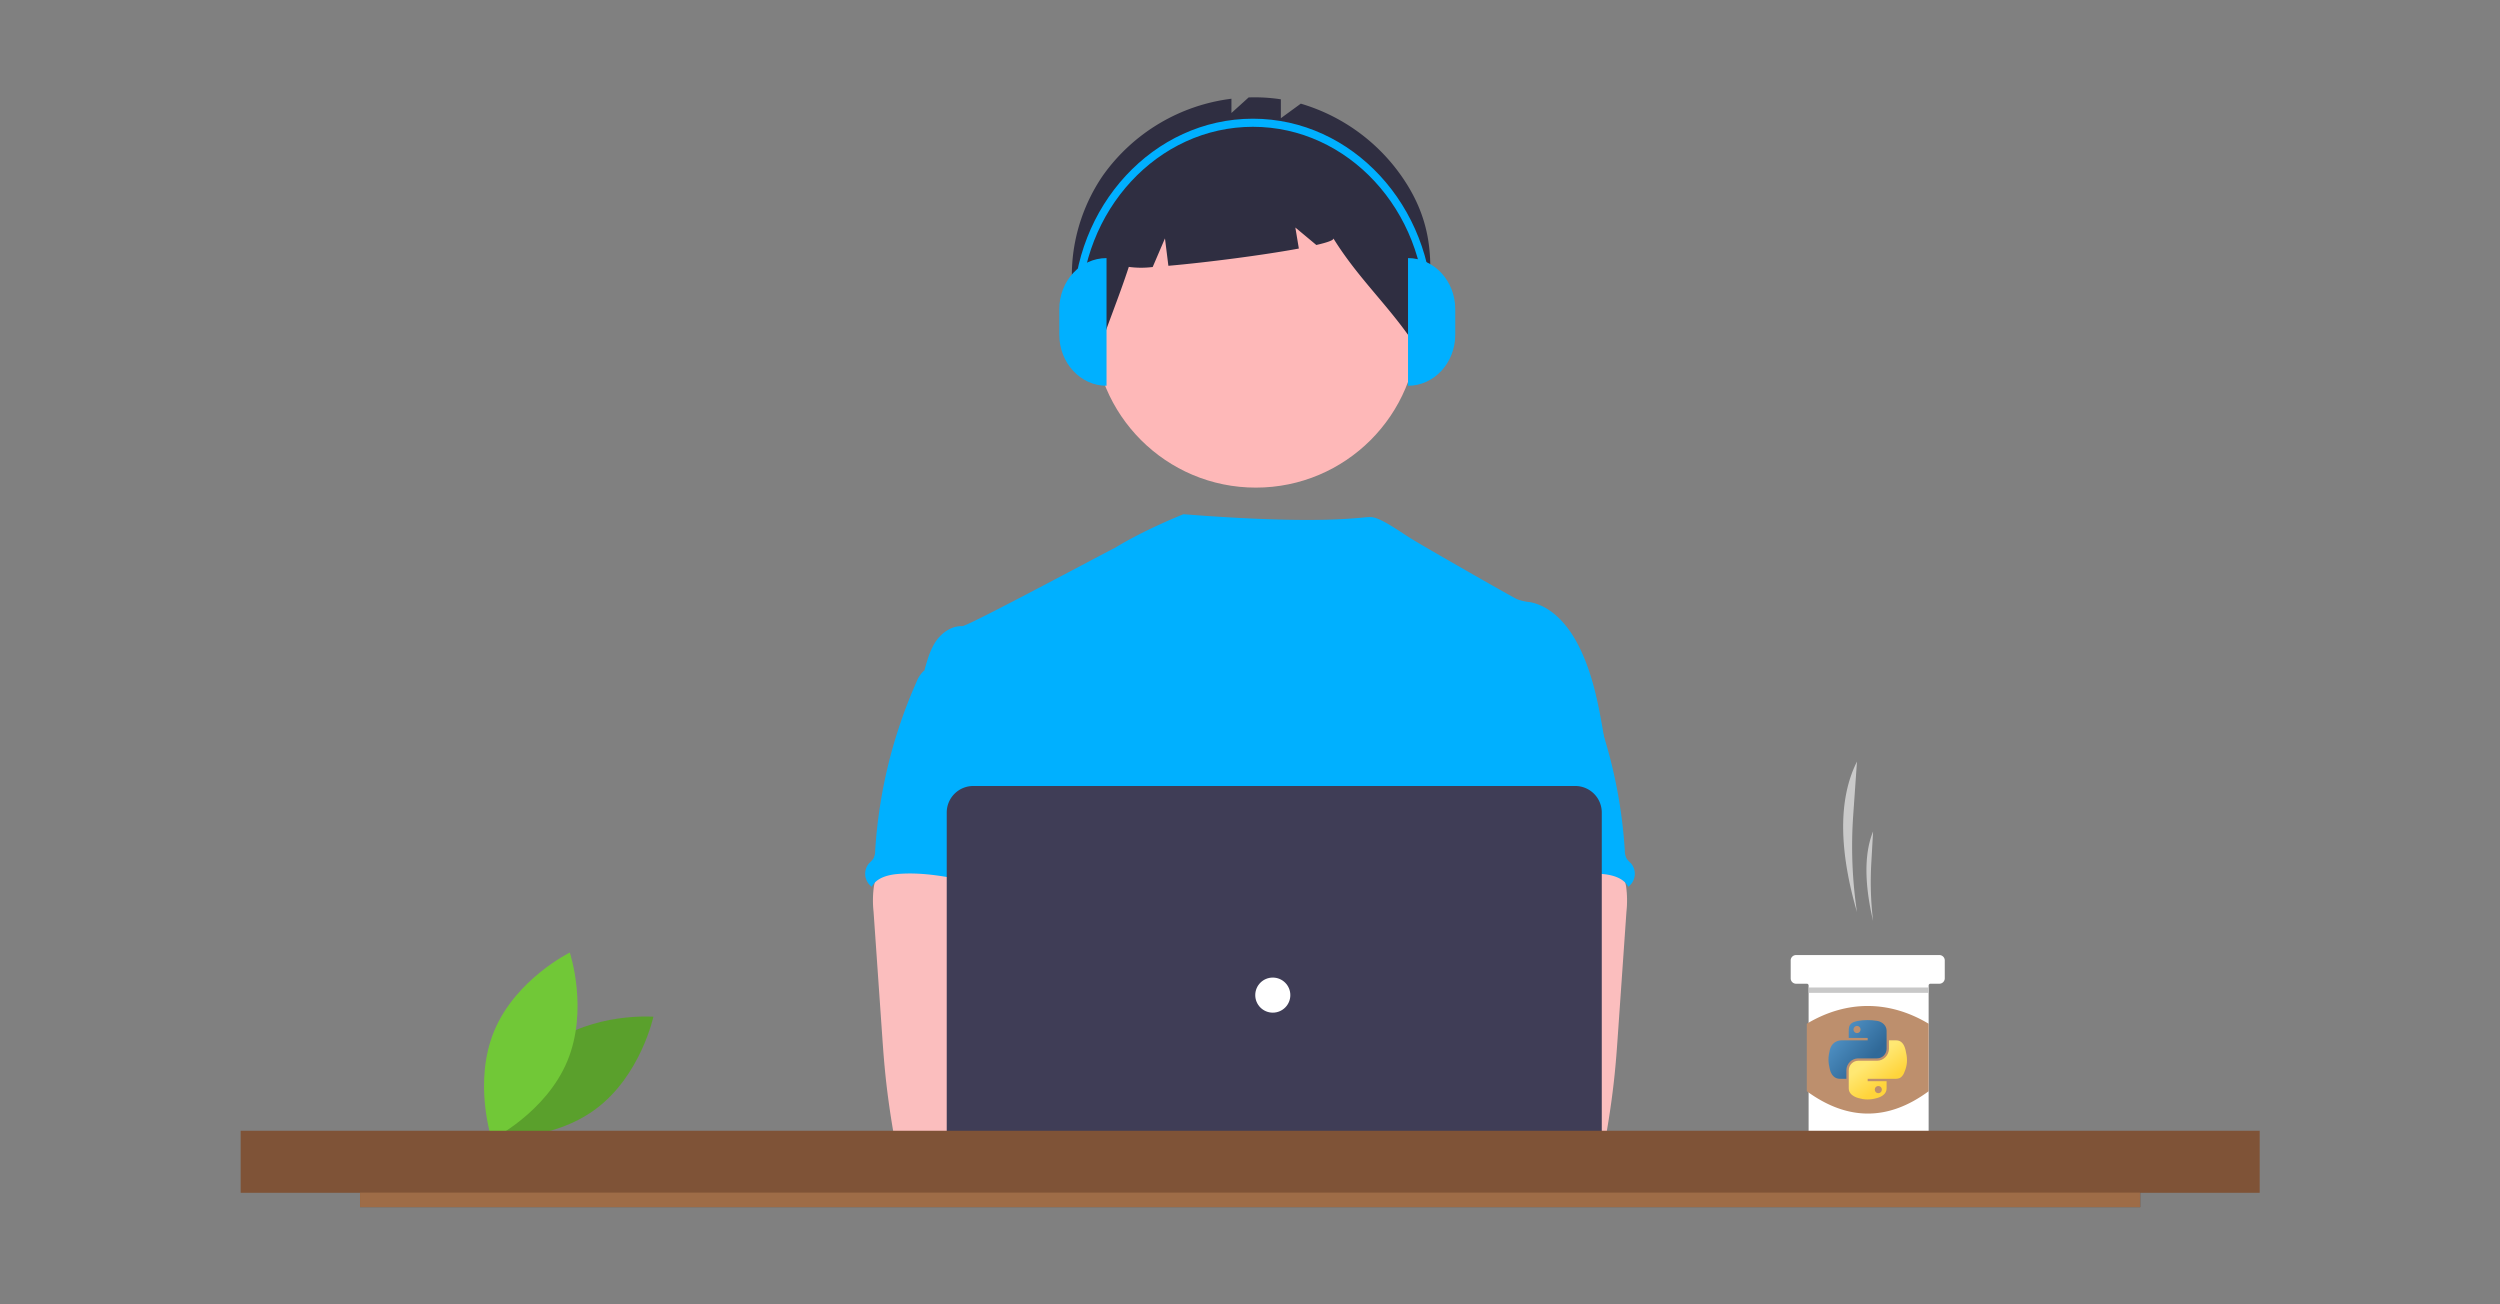 <?xml version="1.0" encoding="UTF-8" standalone="no"?>
<svg
   xmlns:dc="http://purl.org/dc/elements/1.1/"
   xmlns:cc="http://creativecommons.org/ns#"
   xmlns:rdf="http://www.w3.org/1999/02/22-rdf-syntax-ns#"
   xmlns:svg="http://www.w3.org/2000/svg"
   xmlns="http://www.w3.org/2000/svg"
   xmlns:xlink="http://www.w3.org/1999/xlink"
   xmlns:sodipodi="http://sodipodi.sourceforge.net/DTD/sodipodi-0.dtd"
   xmlns:inkscape="http://www.inkscape.org/namespaces/inkscape"
   data-name="Layer 1"
   width="894.286"
   height="466.584"
   viewBox="0 0 894.286 466.584"
   version="1.1"
   id="svg39"
   sodipodi:docname="figurante.svg"
   inkscape:version="0.92.5 (0.92.5+69)">
  <rect x="0" y="0" width="894.286" height="466.584" fill="#808080" stroke="none"/>
  <defs
     id="defs43">
    <linearGradient
       inkscape:collect="always"
       xlink:href="#linearGradient4689"
       id="linearGradient2995"
       gradientUnits="userSpaceOnUse"
       gradientTransform="matrix(0.149,0,0,0.15,-140.862,-42.509)"
       x1="26.649"
       y1="20.604"
       x2="135.665"
       y2="114.398" />
    <linearGradient
       id="linearGradient4689">
      <stop
         id="stop4691"
         offset="0"
         style="stop-color:#5a9fd4;stop-opacity:1;" />
      <stop
         id="stop4693"
         offset="1"
         style="stop-color:#306998;stop-opacity:1;" />
    </linearGradient>
    <linearGradient
       inkscape:collect="always"
       xlink:href="#linearGradient4671"
       id="linearGradient2997"
       gradientUnits="userSpaceOnUse"
       gradientTransform="matrix(0.149,0,0,0.15,-140.862,-42.509)"
       x1="150.961"
       y1="192.352"
       x2="112.031"
       y2="137.273" />
    <linearGradient
       id="linearGradient4671">
      <stop
         id="stop4673"
         offset="0"
         style="stop-color:#ffd43b;stop-opacity:1;" />
      <stop
         id="stop4675"
         offset="1"
         style="stop-color:#ffe873;stop-opacity:1" />
    </linearGradient>
  </defs>
  <sodipodi:namedview
     pagecolor="#ffffff"
     bordercolor="#666666"
     borderopacity="1"
     objecttolerance="10"
     gridtolerance="10"
     guidetolerance="10"
     inkscape:pageopacity="0"
     inkscape:pageshadow="2"
     inkscape:window-width="2560"
     inkscape:window-height="1003"
     id="namedview41"
     showgrid="false"
     fit-margin-top="0"
     fit-margin-left="0"
     fit-margin-right="0"
     fit-margin-bottom="0"
     inkscape:zoom="0.34826932"
     inkscape:cx="546.81157"
     inkscape:cy="345.53018"
     inkscape:window-x="0"
     inkscape:window-y="0"
     inkscape:window-maximized="1"
     inkscape:current-layer="svg39" />
  <rect
     y="0"
     x="0"
     height="466.584"
     width="894.286"
     id="rect3286"
     style="opacity:1;vector-effect:none;fill:none;fill-opacity:0.216;stroke:none;stroke-width:9.266;stroke-linecap:round;stroke-linejoin:round;stroke-miterlimit:4;stroke-dasharray:none;stroke-dashoffset:0;stroke-opacity:1" />
  <path
     inkscape:connector-curvature="0"
     style="fill:#5aa02c;stroke-width:0.822"
     d="m 196.245,373.996 c -16.035,11.953 -20.579,32.985 -20.579,32.985 0,0 21.453,1.651 37.488,-10.302 16.035,-11.953 20.579,-32.985 20.579,-32.985 0,0 -21.453,-1.651 -37.488,10.302 z"
     id="path2" />
  <path
     inkscape:connector-curvature="0"
     style="fill:#71c837;stroke-width:0.822"
     d="m 202.925,379.608 c -7.707,18.456 -27.008,27.966 -27.008,27.966 0,0 -6.806,-20.412 0.9,-38.868 7.707,-18.456 27.007,-27.966 27.007,-27.966 0,0 6.806,20.412 -0.9,38.868 z"
     id="path4-6" />
  <path
     inkscape:connector-curvature="0"
     style="fill:#cacaca;stroke-width:0.822"
     d="m 664.266,326.255 v 0 a 159.979,159.979 0 0 1 -1.342,-34.678 l 1.342,-19.155 v 0 c -7.397,14.718 -5.725,34.089 0,53.833 z"
     id="path6-7" />
  <path
     inkscape:connector-curvature="0"
     style="fill:#cacaca;stroke-width:0.822"
     d="m 670.033,329.459 v 0 a 117.599,117.599 0 0 1 -0.646,-20.642 l 0.646,-11.402 v 0 c -3.559,8.761 -2.755,20.291 0,32.044 z"
     id="path8-5" />
  <path
     inkscape:connector-curvature="0"
     style="fill:#ffffff;stroke-width:0.822;fill-opacity:1"
     d="m 695.671,343.56 v 6.409 a 1.933,1.933 0 0 1 -1.923,1.923 h -3.204 a 0.639,0.639 0 0 0 -0.641,0.641 v 52.552 a 1.933,1.933 0 0 1 -1.923,1.923 H 648.888 a 1.924,1.924 0 0 1 -1.923,-1.923 v -52.552 a 0.643,0.643 0 0 0 -0.641,-0.641 h -3.845 a 1.924,1.924 0 0 1 -1.923,-1.923 v -6.409 a 1.92,1.92 0 0 1 1.923,-1.923 h 51.27 a 1.928,1.928 0 0 1 1.923,1.923 z"
     id="path10-3" />
  <rect
     style="fill:#c8c8c8;stroke-width:0.822;fill-opacity:1"
     x="647.023"
     y="353.237"
     width="42.938"
     height="1.923"
     id="rect12" />
  <path
     inkscape:connector-curvature="0"
     style="fill:#bd8f6d;stroke-width:1.097;fill-opacity:1"
     d="m 689.903,390.347 c -14.368,10.599 -28.893,10.715 -43.579,0 v -24.143 a 68.439,121.99 0 0 1 43.579,0 z"
     id="path14-5" />
  <circle
     style="fill:#feb8b8;stroke-width:0.822"
     id="fff0188c-9915-4c0d-8339-9317a77083e8"
     data-name="Ellipse 276"
     cx="449.228"
     cy="116.351"
     r="58.077" />
  <path
     inkscape:connector-curvature="0"
     style="fill:#2f2e41;stroke-width:0.822"
     id="ac220ed6-7c3f-4d1e-8d82-3295770c496a-98"
     data-name="Path 1461"
     d="M 503.473,66.247 A 67.074,67.074 0 0 0 465.314,37.079 l -7.13,5.203 v -6.756 a 61.74,61.74 0 0 0 -11.532,-0.672 l -6.151,5.566 v -5.103 a 66.434,66.434 0 0 0 -45.829,27.26 c -13.358,19.258 -15.613,46.05 -2.474,65.462 3.606,-11.084 7.984,-21.485 11.592,-32.568 a 32.805,32.805 0 0 0 8.546,0.041 l 4.388,-10.239 1.226,9.806 c 13.601,-1.185 33.775,-3.787 46.669,-6.17 l -1.254,-7.523 7.502,6.251 c 3.95,-0.909 6.296,-1.734 6.102,-2.365 9.59,15.46 21.326,25.334 30.914,40.794 3.642,-21.799 7.834,-39.925 -4.409,-59.818 z" />
  <path
     inkscape:connector-curvature="0"
     style="fill:#00b0ff;stroke-width:0.822"
     d="m 574.135,265.698 c -1.997,-12.015 -4.057,-24.26 -9.641,-35.084 -3.67,-7.09 -9.496,-13.845 -17.349,-15.247 a 16.783,16.783 0 0 1 -4.517,-1.046 c -2.301,-1.108 -33.223,-18.761 -38.138,-21.835 -4.22,-2.639 -10.881,-7.527 -14.24,-7.527 -3.379,-0.074 -16.336,2.941 -66.91,-1.012 0,0 -13.893,5.476 -24.644,12.116 -0.163,-0.107 -52.491,27.992 -54.457,27.919 -3.723,-0.157 -7.184,2.227 -9.318,5.229 -2.134,3.002 -3.135,6.718 -4.183,10.311 11.429,25.453 21.887,50.938 33.317,76.391 a 6.518,6.518 0 0 1 0.827,3.135 7.651,7.651 0 0 1 -1.422,3.135 c -5.605,9.004 -5.427,20.329 -4.815,30.912 0.613,10.583 1.371,21.761 -3.359,31.247 -1.286,2.604 -2.959,4.988 -4.183,7.592 -2.865,5.898 -3.901,24.763 -2.227,31.1 l 209.671,6.007 c -4.508,-12.392 15.588,-163.343 15.588,-163.343 z"
     id="path18" />
  <path
     inkscape:connector-curvature="0"
     style="fill:#fbbebe;stroke-width:0.822"
     id="bb46eb08-8e3e-4ac5-913b-26d221d967b9-99"
     data-name="Path 1421"
     d="m 312.614,317.041 a 37.019,37.019 0 0 0 -0.125,9.13 l 3.005,43.158 c 0.282,4.068 0.56,8.125 0.942,12.183 0.721,7.874 1.798,15.686 3.135,23.487 a 4.183,4.183 0 0 0 4.287,4.068 c 13.229,2.799 26.896,2.687 40.397,1.925 20.601,-1.15 73.307,-3.325 76.527,-7.508 3.22,-4.183 1.344,-10.949 -2.855,-14.331 -4.199,-3.382 -73.752,-11.629 -73.752,-11.629 0.68,-5.385 2.73,-10.457 4.675,-15.571 3.493,-9.069 6.756,-18.436 6.819,-28.151 0.063,-9.715 -3.597,-19.93 -11.556,-25.495 -6.547,-4.569 -14.975,-5.417 -22.953,-5.229 -5.804,0.167 -15.833,-1.224 -21.134,1.046 -4.195,1.847 -6.627,8.812 -7.411,12.919 z" />
  <path
     inkscape:connector-curvature="0"
     style="fill:#00b0ff;stroke-width:0.822"
     id="efe93a1e-ccdd-49fd-af5f-e26394aa0937-100"
     data-name="Path 1430"
     d="m 330.133,240.297 a 10.823,10.823 0 0 0 -2.321,3.713 175.537,175.537 0 0 0 -14.745,60.255 6.024,6.024 0 0 1 -0.68,2.918 12.767,12.767 0 0 1 -1.537,1.663 5.773,5.773 0 0 0 0.69,8.135 q 0.143,0.12 0.293,0.231 c 1.725,-3.247 5.856,-4.308 9.527,-4.591 17.578,-1.391 34.749,6.787 52.38,6.17 -1.244,-4.298 -3.033,-8.429 -4.048,-12.778 -4.486,-19.315 6.703,-40.344 -0.157,-58.948 -1.37,-3.723 -3.66,-7.383 -7.268,-9.014 a 19.359,19.359 0 0 0 -4.653,-1.232 c -4.455,-0.805 -13.324,-4.246 -17.631,-2.865 -1.59,0.513 -2.217,2.008 -3.535,2.911 -2.002,1.279 -4.658,1.749 -6.317,3.433 z" />
  <path
     inkscape:connector-curvature="0"
     style="fill:#fbbebe;stroke-width:0.822"
     id="a38c3c09-000b-42b7-8619-0229d8aff5e9-101"
     data-name="Path 1421"
     d="m 574.261,304.122 c -5.301,-2.27 -15.33,-0.879 -21.134,-1.046 -7.977,-0.188 -16.406,0.659 -22.953,5.229 -7.958,5.566 -11.619,15.78 -11.556,25.495 0.063,9.715 3.325,19.082 6.819,28.151 1.945,5.113 3.995,10.185 4.675,15.571 0,0 -69.553,8.246 -73.752,11.629 -4.199,3.382 -6.075,10.148 -2.855,14.331 3.22,4.183 103.695,8.383 116.924,5.584 a 4.183,4.183 0 0 0 4.287,-4.068 c 1.337,-7.801 2.414,-15.612 3.135,-23.487 0.382,-4.058 0.659,-8.115 0.942,-12.183 l 3.005,-43.158 a 37.019,37.019 0 0 0 -0.125,-9.13 c -0.784,-4.108 -3.216,-11.072 -7.411,-12.919 z" />
  <path
     inkscape:connector-curvature="0"
     style="fill:#00b0ff;stroke-width:0.822"
     id="bd3879bf-5d05-49be-b690-c4d97e29a2ab-102"
     data-name="Path 1430"
     d="m 557.836,236.864 c -1.318,-0.904 -1.945,-2.398 -3.535,-2.911 -4.307,-1.381 -13.176,2.06 -17.631,2.865 a 19.359,19.359 0 0 0 -4.653,1.232 c -3.607,1.631 -5.897,5.291 -7.268,9.014 -6.86,18.604 4.33,39.633 -0.157,58.948 -1.014,4.35 -2.804,8.48 -4.047,12.778 17.631,0.617 34.802,-7.561 52.38,-6.17 3.671,0.282 7.802,1.344 9.527,4.591 q 0.15,-0.111 0.293,-0.231 a 5.773,5.773 0 0 0 0.69,-8.135 12.767,12.767 0 0 1 -1.537,-1.663 6.024,6.024 0 0 1 -0.68,-2.918 175.537,175.537 0 0 0 -14.745,-60.255 10.823,10.823 0 0 0 -2.321,-3.713 c -1.659,-1.684 -4.315,-2.154 -6.317,-3.433 z" />
  <circle
     style="fill:#fbbebe;stroke-width:0.822"
     cx="432.028"
     cy="395.452"
     r="15.675"
     id="circle24" />
  <circle
     style="fill:#fbbebe;stroke-width:0.822"
     cx="466.737"
     cy="395.452"
     r="15.675"
     id="circle26" />
  <path
     inkscape:connector-curvature="0"
     style="fill:#3f3d56;stroke-width:0.822"
     d="M 563.494,430.773 H 348.144 a 9.494,9.494 0 0 1 -9.484,-9.483 V 290.643 a 9.494,9.494 0 0 1 9.484,-9.483 h 215.35 a 9.494,9.494 0 0 1 9.484,9.483 v 130.647 a 9.494,9.494 0 0 1 -9.484,9.483 z"
     id="path28" />
  <circle
     style="fill:#ffffff;stroke-width:0.822"
     id="bf1cdf42-3b4f-4239-91c9-f6802a29e918"
     data-name="Ellipse 263"
     cx="455.297"
     cy="355.967"
     r="6.274" />
  <polygon
     transform="matrix(0.822,0,0,0.822,86.091,34.815)"
     style="fill:#7f5337;fill-opacity:1"
     points="51.97,483 826.68,483 826.68,476.724 878.63,476.724 878.63,449.724 0,449.724 0,476.724 51.97,476.724 "
     id="polygon31" />
  <path
     inkscape:connector-curvature="0"
     style="fill:#00b0ff;stroke-width:0.822"
     d="m 395.823,137.998 v 0 c -9.332,0 -16.897,-8.179 -16.897,-18.269 v 0 -9.135 c 0,-10.09 7.565,-18.269 16.897,-18.269 v 0 45.673 z"
     id="path33" />
  <path
     inkscape:connector-curvature="0"
     style="fill:#00b0ff;stroke-width:0.822"
     d="m 503.669,92.324 v 0 c 9.332,0 16.897,8.179 16.897,18.269 v 9.135 c 0,10.09 -7.565,18.269 -16.897,18.269 v 0 z"
     id="path35" />
  <path
     inkscape:connector-curvature="0"
     style="fill:#00b0ff;stroke-width:0.822"
     d="m 512.523,112.029 h -2.681 c 0,-36.761 -27.661,-66.669 -61.66,-66.669 -33.999,0 -61.66,29.908 -61.66,66.669 h -2.681 c 0,-38.36 28.863,-69.568 64.341,-69.568 35.478,1.6e-5 64.341,31.208 64.341,69.568 z"
     id="path37" />
  <g
     transform="matrix(0.955,0,0,0.955,784.803,402.538)"
     id="g2993">
    <path
       id="path2989"
       d="m -122.365,-39.412 c -1.213,0.006 -2.371,0.109 -3.39,0.289 -3.002,0.53 -3.547,1.64 -3.547,3.688 v 2.704 h 7.094 v 0.901 h -7.094 -2.662 c -2.062,0 -3.867,1.239 -4.432,3.597 -0.651,2.702 -0.68,4.388 0,7.21 0.504,2.1 1.709,3.597 3.77,3.597 h 2.439 v -3.241 c 0,-2.342 2.026,-4.407 4.432,-4.407 h 7.086 c 1.972,0 3.547,-1.624 3.547,-3.605 v -6.755 c 0,-1.923 -1.622,-3.367 -3.547,-3.688 -1.219,-0.203 -2.483,-0.295 -3.696,-0.289 z m -3.836,2.175 c 0.733,0 1.331,0.608 1.331,1.356 -1e-5,0.745 -0.598,1.348 -1.331,1.348 -0.735,0 -1.331,-0.603 -1.331,-1.348 0,-0.748 0.596,-1.356 1.331,-1.356 z"
       style="fill:url(#linearGradient2995);fill-opacity:1;stroke-width:0.265"
       inkscape:connector-curvature="0" />
    <path
       id="path2991"
       d="m -114.237,-31.83 v 3.15 c 0,2.442 -2.071,4.498 -4.432,4.498 h -7.086 c -1.941,0 -3.547,1.661 -3.547,3.605 v 6.755 c 0,1.923 1.672,3.053 3.547,3.605 2.246,0.66 4.399,0.78 7.086,0 1.786,-0.517 3.547,-1.558 3.547,-3.605 v -2.704 h -7.086 v -0.901 h 7.086 3.547 c 2.062,0 2.83,-1.438 3.547,-3.597 0.741,-2.222 0.709,-4.359 0,-7.21 -0.51,-2.052 -1.483,-3.597 -3.547,-3.597 z m -3.985,17.107 c 0.735,1e-6 1.331,0.603 1.331,1.348 0,0.748 -0.596,1.356 -1.331,1.356 -0.733,0 -1.331,-0.608 -1.331,-1.356 0,-0.745 0.598,-1.348 1.331,-1.348 z"
       style="fill:url(#linearGradient2997);fill-opacity:1;stroke-width:0.265"
       inkscape:connector-curvature="0" />
  </g>
  <rect
     style="opacity:1;vector-effect:none;fill:#9e6c47;fill-opacity:1;stroke:none;stroke-width:4.3;stroke-linecap:round;stroke-linejoin:round;stroke-miterlimit:4;stroke-dasharray:none;stroke-dashoffset:0;stroke-opacity:1"
     id="rect879"
     width="636.696"
     height="5.158"
     x="128.803"
     y="426.611" />
</svg>
